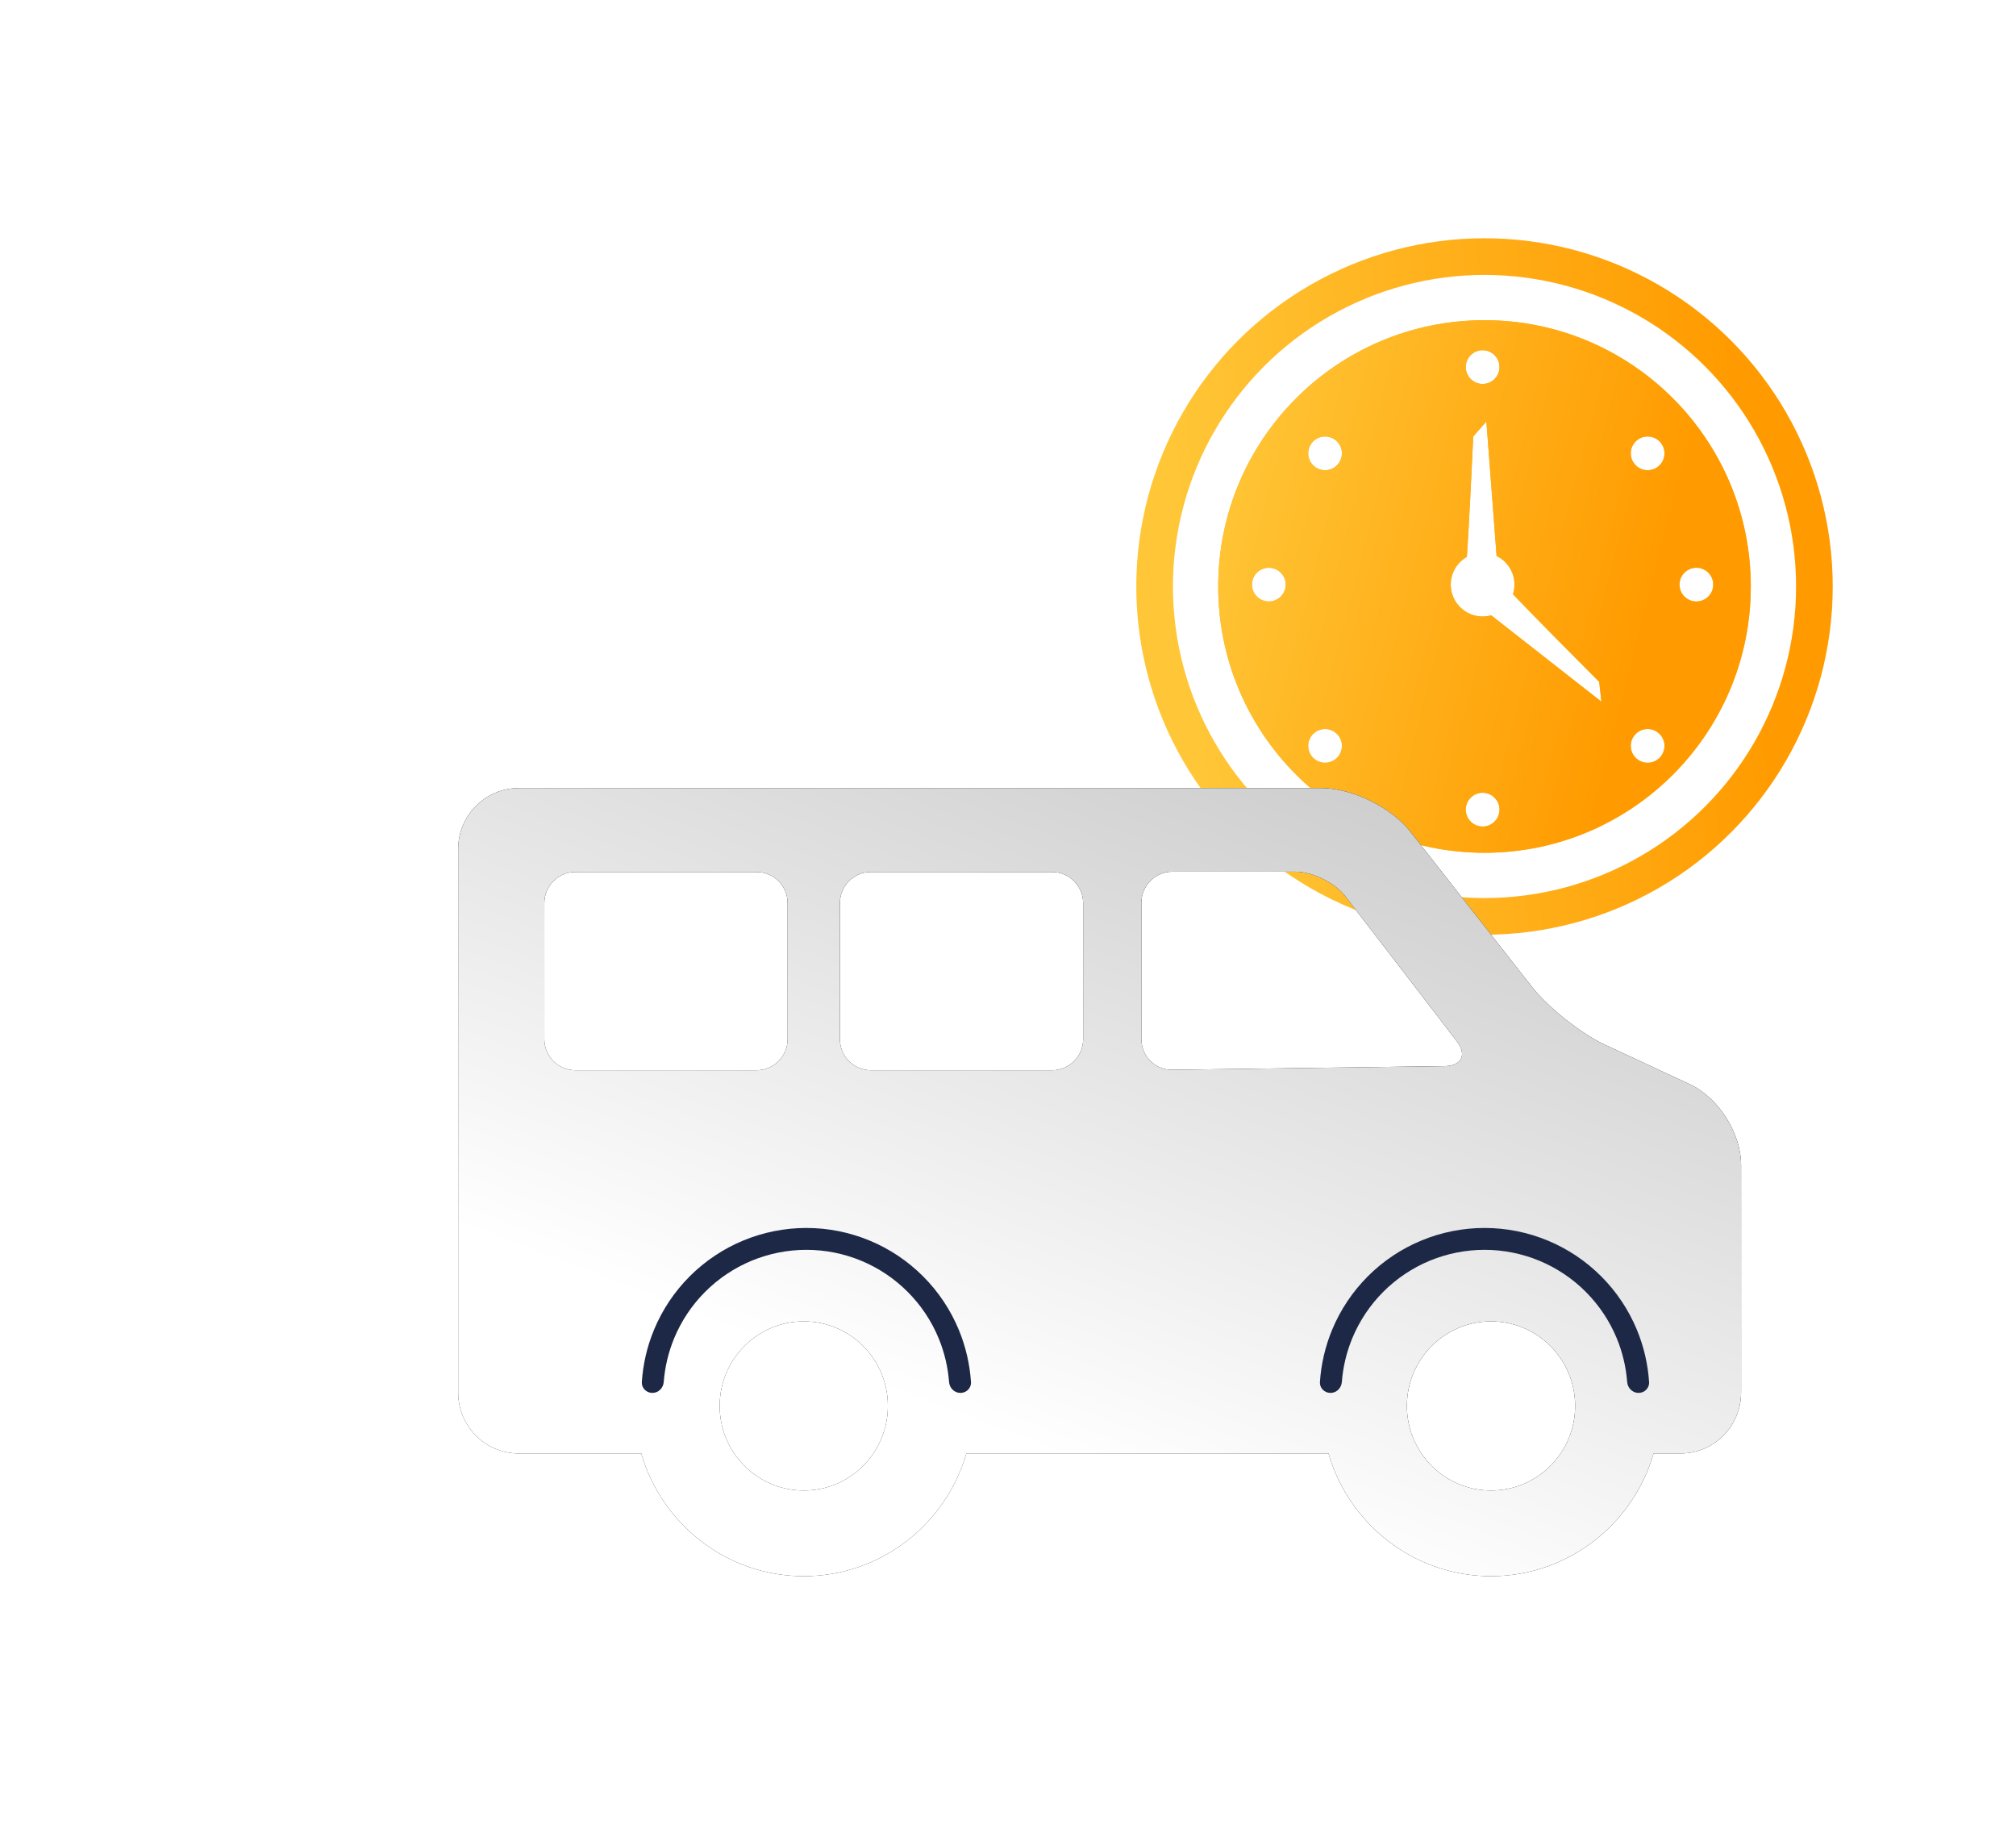 <svg width="110" height="100" viewBox="0 0 110 100" fill="none" xmlns="http://www.w3.org/2000/svg">
<g filter="url(#filter0_d)">
<g filter="url(#filter1_ii)">
<circle cx="81" cy="29" r="18" stroke="url(#paint0_linear)" stroke-width="2"/>
</g>
<path fill-rule="evenodd" clip-rule="evenodd" d="M81 43.529C89.025 43.529 95.529 37.025 95.529 29C95.529 20.976 89.025 14.471 81 14.471C72.976 14.471 66.471 20.976 66.471 29C66.471 37.025 72.976 43.529 81 43.529ZM80.897 17.949C81.406 17.949 81.818 17.537 81.818 17.029C81.818 16.52 81.406 16.108 80.897 16.108C80.389 16.108 79.977 16.52 79.977 17.029C79.977 17.537 80.389 17.949 80.897 17.949ZM80.897 42.097C81.406 42.097 81.818 41.684 81.818 41.176C81.818 40.667 81.406 40.255 80.897 40.255C80.389 40.255 79.977 40.667 79.977 41.176C79.977 41.684 80.389 42.097 80.897 42.097ZM70.153 28.897C70.153 29.406 69.74 29.818 69.232 29.818C68.723 29.818 68.311 29.406 68.311 28.897C68.311 28.389 68.723 27.977 69.232 27.977C69.74 27.977 70.153 28.389 70.153 28.897ZM92.56 29.818C93.069 29.818 93.481 29.406 93.481 28.897C93.481 28.389 93.069 27.977 92.56 27.977C92.052 27.977 91.639 28.389 91.639 28.897C91.639 29.406 92.052 29.818 92.56 29.818ZM90.821 21.735C90.821 22.244 90.409 22.656 89.9 22.656C89.392 22.656 88.98 22.244 88.98 21.735C88.98 21.227 89.392 20.814 89.9 20.814C90.409 20.814 90.821 21.227 90.821 21.735ZM89.9 38.618C90.409 38.618 90.821 38.206 90.821 37.697C90.821 37.189 90.409 36.776 89.9 36.776C89.392 36.776 88.98 37.189 88.98 37.697C88.98 38.206 89.392 38.618 89.9 38.618ZM82.636 28.898C82.636 29.081 82.608 29.257 82.555 29.423C83.519 30.442 85.955 32.898 87.257 34.203L87.378 35.284L81.366 30.573C81.217 30.615 81.059 30.637 80.896 30.637C79.936 30.637 79.157 29.858 79.157 28.898C79.157 28.249 79.512 27.683 80.038 27.384C80.141 25.913 80.303 22.603 80.386 20.814L81.102 19.996L81.659 27.334C82.238 27.617 82.636 28.211 82.636 28.898ZM72.3 38.618C72.809 38.618 73.221 38.206 73.221 37.697C73.221 37.189 72.809 36.776 72.3 36.776C71.792 36.776 71.379 37.189 71.379 37.697C71.379 38.206 71.792 38.618 72.3 38.618ZM73.221 21.735C73.221 22.244 72.809 22.656 72.3 22.656C71.792 22.656 71.379 22.244 71.379 21.735C71.379 21.227 71.792 20.814 72.3 20.814C72.809 20.814 73.221 21.227 73.221 21.735Z" fill="url(#paint1_linear)"/>
<path fill-rule="evenodd" clip-rule="evenodd" d="M81 43.529C89.025 43.529 95.529 37.025 95.529 29C95.529 20.976 89.025 14.471 81 14.471C72.976 14.471 66.471 20.976 66.471 29C66.471 37.025 72.976 43.529 81 43.529ZM80.897 17.949C81.406 17.949 81.818 17.537 81.818 17.029C81.818 16.52 81.406 16.108 80.897 16.108C80.389 16.108 79.977 16.52 79.977 17.029C79.977 17.537 80.389 17.949 80.897 17.949ZM80.897 42.097C81.406 42.097 81.818 41.684 81.818 41.176C81.818 40.667 81.406 40.255 80.897 40.255C80.389 40.255 79.977 40.667 79.977 41.176C79.977 41.684 80.389 42.097 80.897 42.097ZM70.153 28.897C70.153 29.406 69.74 29.818 69.232 29.818C68.723 29.818 68.311 29.406 68.311 28.897C68.311 28.389 68.723 27.977 69.232 27.977C69.74 27.977 70.153 28.389 70.153 28.897ZM92.56 29.818C93.069 29.818 93.481 29.406 93.481 28.897C93.481 28.389 93.069 27.977 92.56 27.977C92.052 27.977 91.639 28.389 91.639 28.897C91.639 29.406 92.052 29.818 92.56 29.818ZM90.821 21.735C90.821 22.244 90.409 22.656 89.9 22.656C89.392 22.656 88.98 22.244 88.98 21.735C88.98 21.227 89.392 20.814 89.9 20.814C90.409 20.814 90.821 21.227 90.821 21.735ZM89.9 38.618C90.409 38.618 90.821 38.206 90.821 37.697C90.821 37.189 90.409 36.776 89.9 36.776C89.392 36.776 88.98 37.189 88.98 37.697C88.98 38.206 89.392 38.618 89.9 38.618ZM82.636 28.898C82.636 29.081 82.608 29.257 82.555 29.423C83.519 30.442 85.955 32.898 87.257 34.203L87.378 35.284L81.366 30.573C81.217 30.615 81.059 30.637 80.896 30.637C79.936 30.637 79.157 29.858 79.157 28.898C79.157 28.249 79.512 27.683 80.038 27.384C80.141 25.913 80.303 22.603 80.386 20.814L81.102 19.996L81.659 27.334C82.238 27.617 82.636 28.211 82.636 28.898ZM72.3 38.618C72.809 38.618 73.221 38.206 73.221 37.697C73.221 37.189 72.809 36.776 72.3 36.776C71.792 36.776 71.379 37.189 71.379 37.697C71.379 38.206 71.792 38.618 72.3 38.618ZM73.221 21.735C73.221 22.244 72.809 22.656 72.3 22.656C71.792 22.656 71.379 22.244 71.379 21.735C71.379 21.227 71.792 20.814 72.3 20.814C72.809 20.814 73.221 21.227 73.221 21.735Z" fill="url(#paint2_linear)"/>
<path d="M28.303 40H72.088C73.772 40 75.908 41.042 76.95 42.372L83.598 50.857C84.465 51.963 86.269 53.396 87.538 53.987L92.193 56.155C93.767 56.887 95 58.828 95 60.571V72.983C95 74.814 93.518 76.304 91.697 76.304H90.225C89.106 80.168 85.554 83 81.356 83C77.157 83 73.605 80.168 72.486 76.304H52.727C51.608 80.168 48.057 83 43.858 83C39.659 83 36.108 80.168 34.989 76.304H28.303C26.482 76.304 25 74.814 25 72.983V43.322C24.999 41.49 26.481 40 28.303 40ZM81.355 78.325C83.89 78.325 85.945 76.259 85.945 73.711C85.945 71.163 83.89 69.097 81.355 69.097C78.821 69.097 76.766 71.163 76.766 73.711C76.766 76.259 78.821 78.325 81.355 78.325ZM62.278 53.701C62.278 54.632 63.035 55.384 63.961 55.371L78.832 55.17C79.758 55.158 80.052 54.545 79.486 53.809L73.404 45.901C72.837 45.165 71.616 44.562 70.69 44.562H63.961C63.035 44.562 62.278 45.324 62.278 46.255V53.701ZM57.416 55.394C58.342 55.394 59.1 54.632 59.1 53.701V46.272C59.1 45.341 58.342 44.579 57.416 44.579H47.511C46.585 44.579 45.828 45.341 45.828 46.272V53.701C45.828 54.632 46.585 55.394 47.511 55.394H57.416ZM43.857 78.325C46.391 78.325 48.446 76.259 48.446 73.711C48.446 71.163 46.392 69.097 43.857 69.097C41.323 69.097 39.268 71.163 39.268 73.711C39.268 76.259 41.323 78.325 43.857 78.325ZM29.701 53.701C29.701 54.632 30.459 55.394 31.385 55.394H41.29C42.216 55.394 42.974 54.632 42.974 53.701V46.272C42.974 45.341 42.216 44.579 41.29 44.579H31.385C30.459 44.579 29.701 45.341 29.701 46.272V53.701Z" fill="black"/>
<path d="M28.303 40H72.088C73.772 40 75.908 41.042 76.95 42.372L83.598 50.857C84.465 51.963 86.269 53.396 87.538 53.987L92.193 56.155C93.767 56.887 95 58.828 95 60.571V72.983C95 74.814 93.518 76.304 91.697 76.304H90.225C89.106 80.168 85.554 83 81.356 83C77.157 83 73.605 80.168 72.486 76.304H52.727C51.608 80.168 48.057 83 43.858 83C39.659 83 36.108 80.168 34.989 76.304H28.303C26.482 76.304 25 74.814 25 72.983V43.322C24.999 41.49 26.481 40 28.303 40ZM81.355 78.325C83.89 78.325 85.945 76.259 85.945 73.711C85.945 71.163 83.89 69.097 81.355 69.097C78.821 69.097 76.766 71.163 76.766 73.711C76.766 76.259 78.821 78.325 81.355 78.325ZM62.278 53.701C62.278 54.632 63.035 55.384 63.961 55.371L78.832 55.17C79.758 55.158 80.052 54.545 79.486 53.809L73.404 45.901C72.837 45.165 71.616 44.562 70.69 44.562H63.961C63.035 44.562 62.278 45.324 62.278 46.255V53.701ZM57.416 55.394C58.342 55.394 59.1 54.632 59.1 53.701V46.272C59.1 45.341 58.342 44.579 57.416 44.579H47.511C46.585 44.579 45.828 45.341 45.828 46.272V53.701C45.828 54.632 46.585 55.394 47.511 55.394H57.416ZM43.857 78.325C46.391 78.325 48.446 76.259 48.446 73.711C48.446 71.163 46.392 69.097 43.857 69.097C41.323 69.097 39.268 71.163 39.268 73.711C39.268 76.259 41.323 78.325 43.857 78.325ZM29.701 53.701C29.701 54.632 30.459 55.394 31.385 55.394H41.29C42.216 55.394 42.974 54.632 42.974 53.701V46.272C42.974 45.341 42.216 44.579 41.29 44.579H31.385C30.459 44.579 29.701 45.341 29.701 46.272V53.701Z" fill="url(#paint3_linear)"/>
<path d="M52.404 73C52.733 73 53.002 72.733 52.98 72.404C52.915 71.426 52.691 70.464 52.315 69.556C51.863 68.464 51.2 67.472 50.364 66.636C49.528 65.8 48.536 65.137 47.444 64.685C46.352 64.233 45.182 64 44 64C42.818 64 41.648 64.233 40.556 64.685C39.464 65.137 38.472 65.8 37.636 66.636C36.8 67.472 36.137 68.464 35.685 69.556C35.309 70.464 35.085 71.426 35.02 72.404C34.998 72.733 35.267 73 35.597 73C35.926 73 36.191 72.733 36.216 72.404C36.279 71.583 36.471 70.776 36.787 70.012C37.18 69.065 37.755 68.205 38.48 67.48C39.205 66.755 40.065 66.18 41.012 65.787C41.96 65.395 42.975 65.193 44 65.193C45.025 65.193 46.04 65.395 46.988 65.787C47.935 66.18 48.795 66.755 49.52 67.48C50.245 68.205 50.82 69.065 51.213 70.012C51.529 70.776 51.721 71.583 51.784 72.404C51.809 72.733 52.074 73 52.404 73Z" fill="#1C2845"/>
<path d="M89.403 73C89.733 73 90.002 72.733 89.98 72.404C89.915 71.426 89.691 70.464 89.315 69.556C88.863 68.464 88.2 67.472 87.364 66.636C86.528 65.8 85.536 65.137 84.444 64.685C83.352 64.233 82.182 64 81 64C79.818 64 78.648 64.233 77.556 64.685C76.464 65.137 75.472 65.8 74.636 66.636C73.8 67.472 73.137 68.464 72.685 69.556C72.309 70.464 72.085 71.426 72.02 72.404C71.998 72.733 72.267 73 72.597 73C72.926 73 73.191 72.733 73.216 72.404C73.279 71.583 73.471 70.776 73.787 70.012C74.18 69.065 74.755 68.205 75.48 67.48C76.205 66.755 77.065 66.18 78.012 65.787C78.96 65.395 79.975 65.193 81 65.193C82.025 65.193 83.04 65.395 83.988 65.787C84.935 66.18 85.795 66.755 86.52 67.48C87.245 68.205 87.82 69.065 88.213 70.012C88.529 70.776 88.721 71.583 88.784 72.404C88.809 72.733 89.074 73 89.403 73Z" fill="#1C2845"/>
</g>
<defs>
<filter id="filter0_d" x="-10" y="-7" width="120" height="120" filterUnits="userSpaceOnUse" color-interpolation-filters="sRGB">
<feFlood flood-opacity="0" result="BackgroundImageFix"/>
<feColorMatrix in="SourceAlpha" type="matrix" values="0 0 0 0 0 0 0 0 0 0 0 0 0 0 0 0 0 0 127 0"/>
<feOffset dy="3"/>
<feGaussianBlur stdDeviation="5"/>
<feColorMatrix type="matrix" values="0 0 0 0 0 0 0 0 0 0 0 0 0 0 0 0 0 0 0.4 0"/>
<feBlend mode="normal" in2="BackgroundImageFix" result="effect1_dropShadow"/>
<feBlend mode="normal" in="SourceGraphic" in2="effect1_dropShadow" result="shape"/>
</filter>
<filter id="filter1_ii" x="60" y="8" width="42" height="42" filterUnits="userSpaceOnUse" color-interpolation-filters="sRGB">
<feFlood flood-opacity="0" result="BackgroundImageFix"/>
<feBlend mode="normal" in="SourceGraphic" in2="BackgroundImageFix" result="shape"/>
<feColorMatrix in="SourceAlpha" type="matrix" values="0 0 0 0 0 0 0 0 0 0 0 0 0 0 0 0 0 0 127 0" result="hardAlpha"/>
<feOffset dx="-2" dy="2"/>
<feGaussianBlur stdDeviation="1"/>
<feComposite in2="hardAlpha" operator="arithmetic" k2="-1" k3="1"/>
<feColorMatrix type="matrix" values="0 0 0 0 0.529 0 0 0 0 0.38 0 0 0 0 0.059 0 0 0 0.5 0"/>
<feBlend mode="normal" in2="shape" result="effect1_innerShadow"/>
<feColorMatrix in="SourceAlpha" type="matrix" values="0 0 0 0 0 0 0 0 0 0 0 0 0 0 0 0 0 0 127 0" result="hardAlpha"/>
<feOffset dx="2" dy="-2"/>
<feGaussianBlur stdDeviation="1"/>
<feComposite in2="hardAlpha" operator="arithmetic" k2="-1" k3="1"/>
<feColorMatrix type="matrix" values="0 0 0 0 1 0 0 0 0 1 0 0 0 0 0.161 0 0 0 0.3 0"/>
<feBlend mode="normal" in2="effect1_innerShadow" result="effect2_innerShadow"/>
</filter>
<linearGradient id="paint0_linear" x1="62" y1="10.095" x2="93.644" y2="7.032" gradientUnits="userSpaceOnUse">
<stop stop-color="#FFC738"/>
<stop offset="1" stop-color="#FF9B00"/>
</linearGradient>
<linearGradient id="paint1_linear" x1="66.471" y1="14.471" x2="95.529" y2="43.529" gradientUnits="userSpaceOnUse">
<stop stop-color="#EAA81B"/>
<stop offset="1" stop-color="#FFBA1D"/>
</linearGradient>
<linearGradient id="paint2_linear" x1="68.762" y1="10.344" x2="93.532" y2="16.713" gradientUnits="userSpaceOnUse">
<stop stop-color="#FFC738"/>
<stop offset="1" stop-color="#FF9B00"/>
</linearGradient>
<linearGradient id="paint3_linear" x1="81.485" y1="41.762" x2="66.841" y2="80.029" gradientUnits="userSpaceOnUse">
<stop stop-color="#CDCDCD"/>
<stop offset="1" stop-color="white"/>
</linearGradient>
</defs>
</svg>
